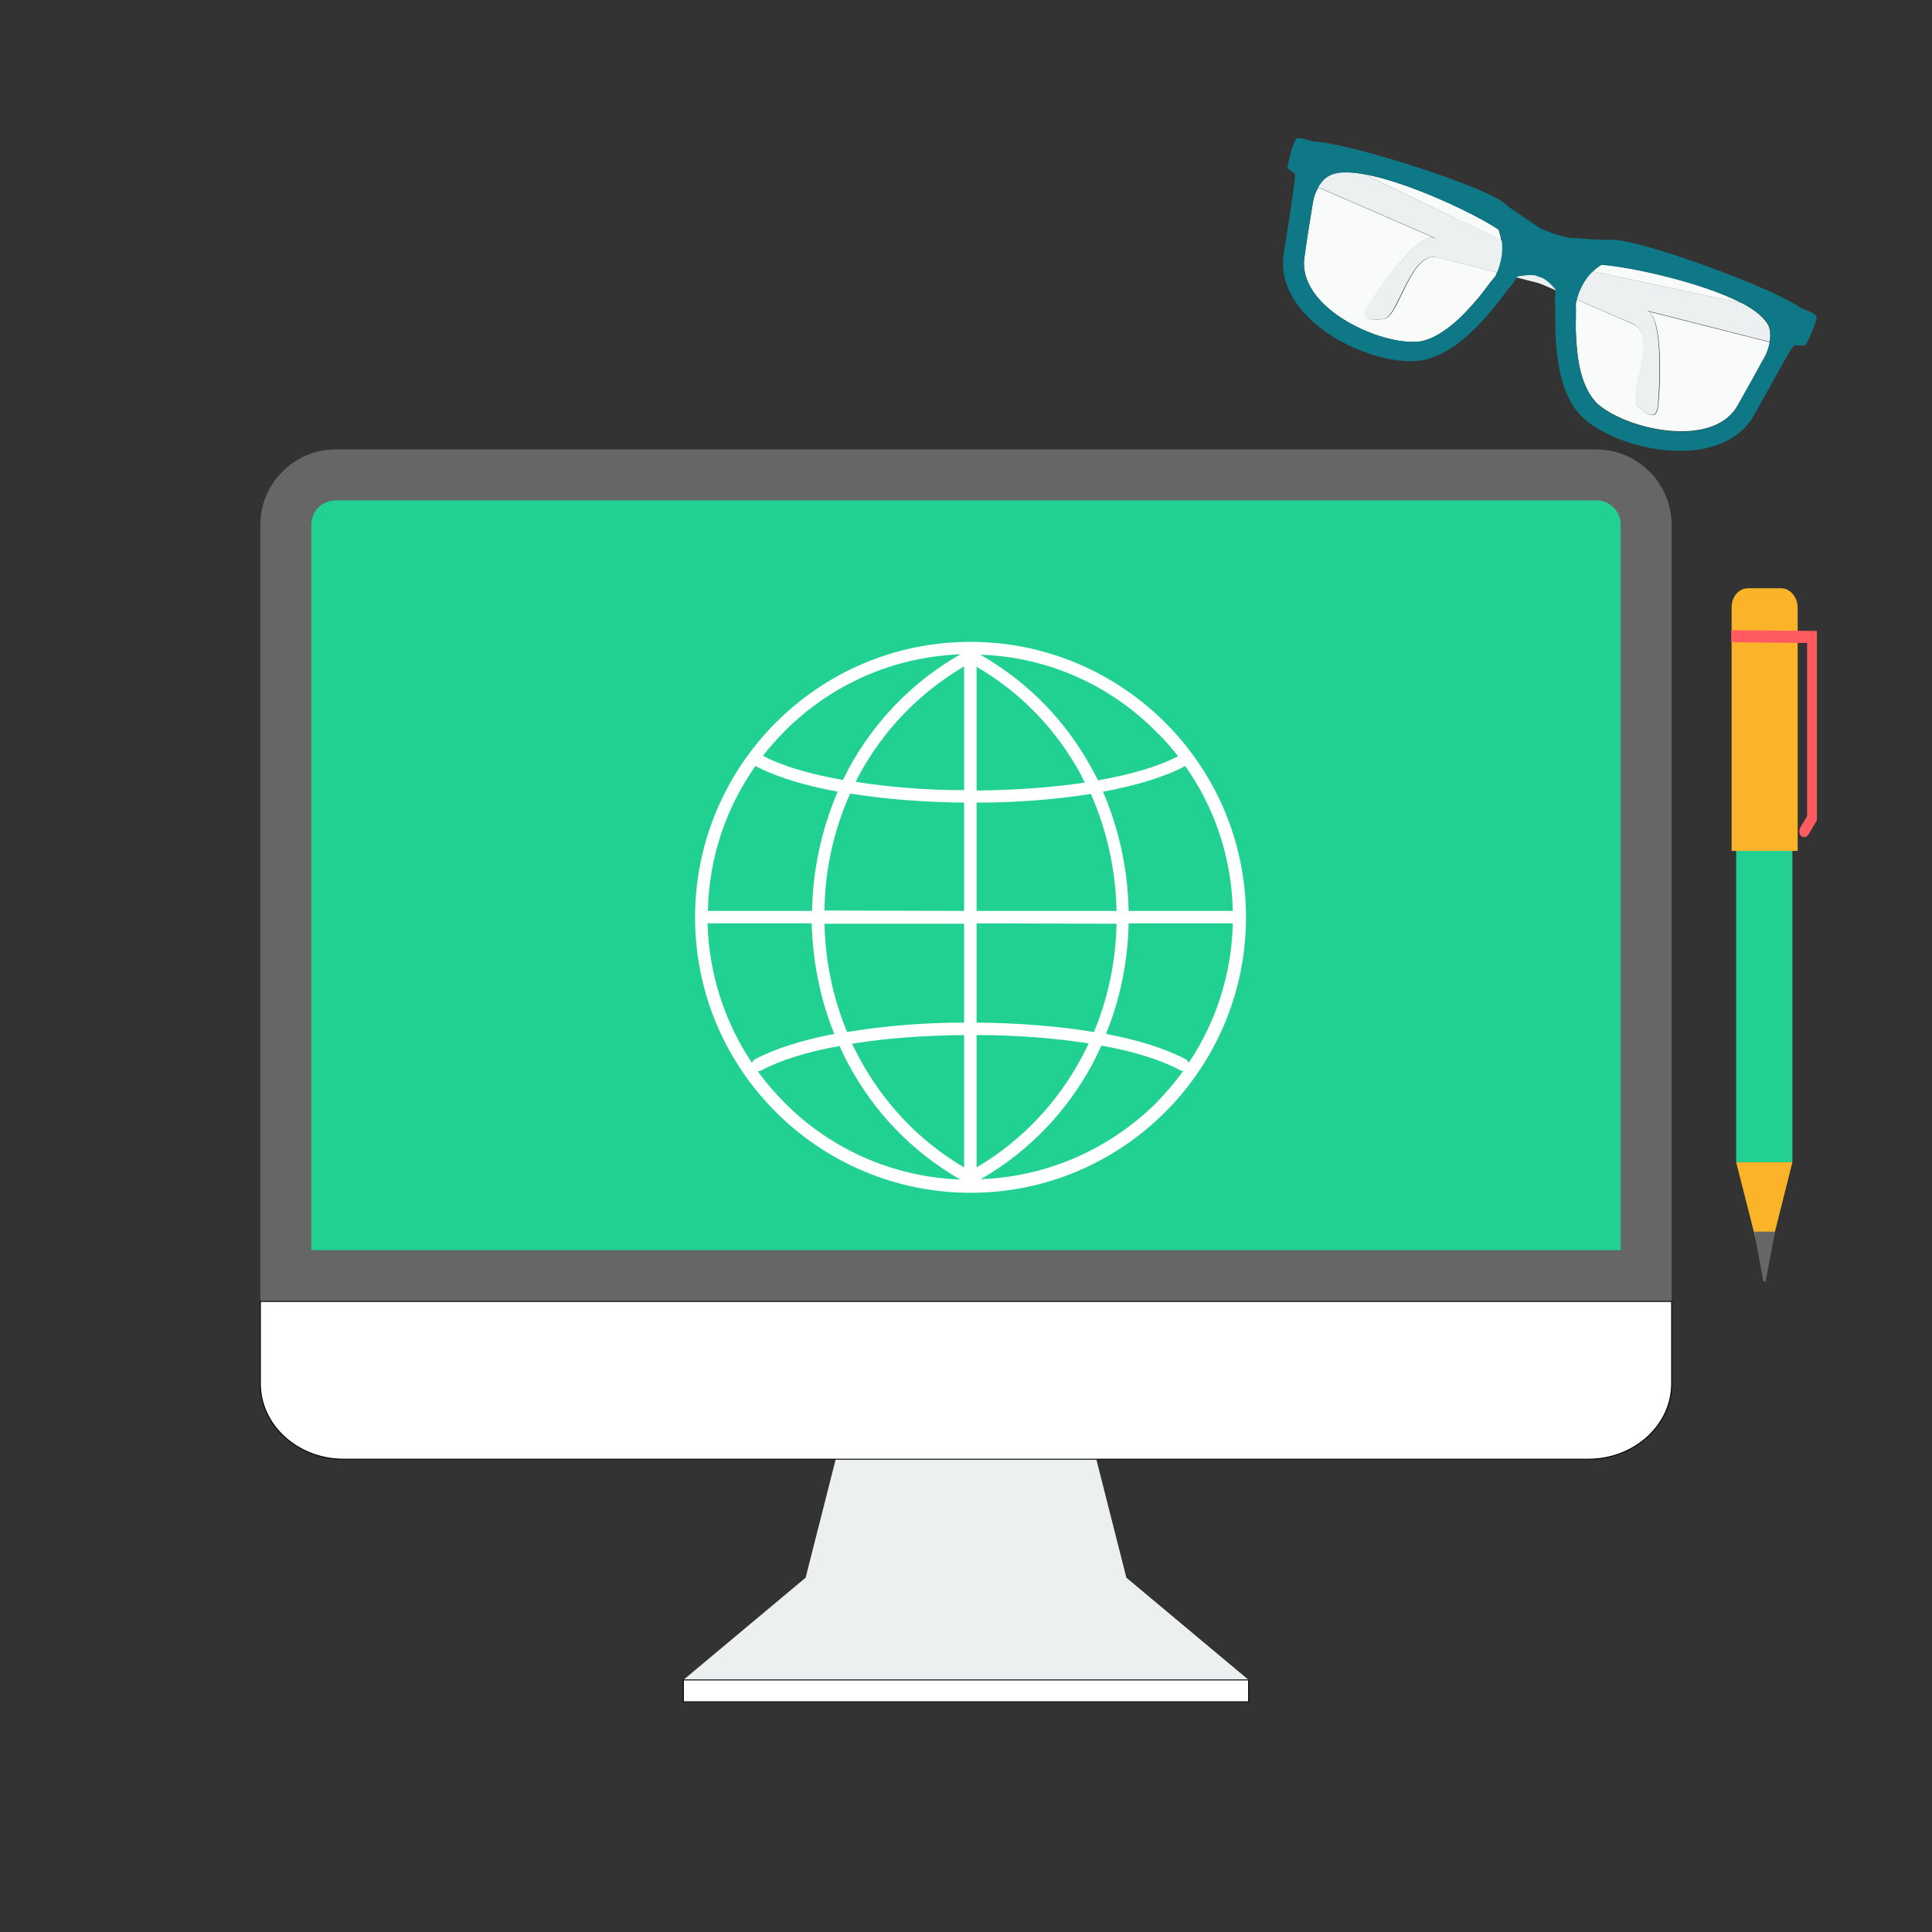 <?xml version="1.0" encoding="utf-8"?>
<!-- Generator: Adobe Illustrator 23.1.1, SVG Export Plug-In . SVG Version: 6.00 Build 0)  -->
<svg version="1.1" id="Layer_1" xmlns="http://www.w3.org/2000/svg" xmlns:xlink="http://www.w3.org/1999/xlink" x="0px" y="0px"
	 viewBox="0 0 512 512" style="enable-background:new 0 0 512 512;" xml:space="preserve">
<rect x="0" y="0" width="512" height="512" fill="#333333" stroke="none"/>
<style type="text/css">
	.st0{fill:#ECF0F1;}
	.st1{fill:#FFFFFF;stroke:#000000;stroke-width:0.25;stroke-miterlimit:10;}
	.st2{fill:#666666;}
	.st3{fill:#21D192;}
	.st4{fill:#FFFFFF;}
	.st5{fill:#FBB429;}
	.st6{fill:#FF5B61;}
	.st7{fill:#F9FBFB;}
	.st8{fill:#0E7886;}
</style>
<path class="st0" d="M223.1,380.3l-9.6,37.8l-32.4,27.1v5.8H256h74.9v-5.8l-32.4-27.1l-9.6-37.8l-32.9-0.5L223.1,380.3z"/>
<path class="st1" d="M181.1,445.2v5.8H256h74.9v-5.8H181.1z"/>
<path class="st2" d="M88.9,119.1H423c11,0,20,9,20,20v205.8H69V139C69,128.1,78,119.1,88.9,119.1L88.9,119.1z"/>
<path class="st3" d="M82.5,331.3h347V139c0-3.5-2.9-6.4-6.4-6.4H88.9c-3.5,0-6.4,2.9-6.4,6.4V331.3L82.5,331.3z"/>
<g>
	<path class="st1" d="M443,344.9v21.8c0,11-9.9,20-22,20H91c-12.1,0-22-9-22-20v-21.8H443z"/>
	<path class="st4" d="M257.2,170.1c20.1,0,38.4,8.2,51.6,21.4s21.4,31.4,21.4,51.6c0,20.1-8.2,38.4-21.4,51.6
		c-13.2,13.2-31.4,21.4-51.6,21.4c-20.1,0-38.4-8.2-51.6-21.4c-13.2-13.2-21.4-31.4-21.4-51.6c0-20.1,8.2-38.4,21.4-51.6
		C218.8,178.3,237,170.1,257.2,170.1z M314.2,280.7L314.2,280.7c0.4,0.2,0.7,0.6,0.8,1c7.1-10.6,11.4-23.3,11.7-37h-27.6
		c-0.2,10-2.2,20-6,29.3C301.6,275.6,308.9,277.9,314.2,280.7z M313.6,283.8L313.6,283.8c-0.3,0-0.6,0-0.9-0.2
		c-5.2-2.8-12.4-5-20.8-6.5c-0.8,1.7-1.6,3.3-2.4,4.9c-6.6,12.2-16.4,22.9-29.6,30.5c18.2-0.7,34.5-8.3,46.6-20.3
		C309,289.6,311.4,286.8,313.6,283.8L313.6,283.8L313.6,283.8z M254.5,312.6L254.5,312.6c-13.2-7.6-23.1-18.3-29.6-30.5
		c-0.9-1.6-1.7-3.3-2.4-4.9c-8.4,1.5-15.6,3.7-20.8,6.5c-0.3,0.2-0.6,0.2-0.9,0.2c2.2,3,4.6,5.8,7.2,8.4
		C219.9,304.3,236.3,311.9,254.5,312.6L254.5,312.6z M199.3,281.7L199.3,281.7c0.1-0.4,0.4-0.8,0.8-1c5.3-2.8,12.6-5.1,21-6.7
		c-3.8-9.3-5.7-19.3-6-29.3h-27.6C187.9,258.4,192.2,271.1,199.3,281.7L199.3,281.7L199.3,281.7z M187.6,241.4L187.6,241.4h27.6
		c0.2-10.8,2.5-21.6,6.8-31.6c-8.7-1.6-16.3-3.9-21.8-6.8C192.5,213.9,187.9,227.1,187.6,241.4L187.6,241.4z M202.2,200.3
		L202.2,200.3c5.3,2.8,12.7,4.9,21.2,6.4c0.5-1.1,1.1-2.1,1.6-3.2c6.6-12,16.4-22.6,29.5-30.1c-18.2,0.7-34.5,8.3-46.5,20.3
		C205.9,195.9,203.9,198,202.2,200.3z M259.8,173.5L259.8,173.5c13.1,7.5,22.9,18,29.5,30.1c0.6,1.1,1.1,2.1,1.7,3.2
		c8.5-1.5,15.9-3.6,21.2-6.4c-1.8-2.3-3.7-4.5-5.8-6.5C294.4,181.8,278,174.1,259.8,173.5L259.8,173.5z M314.1,203L314.1,203
		c-5.4,2.9-13,5.2-21.8,6.8c4.3,10,6.6,20.8,6.8,31.6h27.6C326.4,227.1,321.8,213.9,314.1,203z M258.8,176.7L258.8,176.7v32.8
		c10-0.1,19.9-0.8,28.7-2.1c-0.4-0.7-0.8-1.5-1.1-2.2C280.2,193.8,271,183.8,258.8,176.7z M258.8,212.7L258.8,212.7v28.7h37.1
		c-0.2-10.6-2.5-21.2-6.8-31C279.7,211.9,269.3,212.7,258.8,212.7L258.8,212.7z M258.8,244.7L258.8,244.7V271
		c10.8,0.1,21.5,0.9,31.1,2.5c3.8-9.1,5.8-18.9,6-28.7L258.8,244.7L258.8,244.7z M258.8,274.3L258.8,274.3v35.1
		c12.3-7.3,21.5-17.4,27.7-28.9c0.7-1.3,1.4-2.6,2-4C279.4,275.1,269.1,274.3,258.8,274.3L258.8,274.3z M255.5,309.4L255.5,309.4
		v-35.1c-10.3,0.1-20.6,0.8-29.7,2.3c0.6,1.3,1.3,2.6,2,3.9C234,292,243.2,302.1,255.5,309.4z M255.5,271L255.5,271v-26.2h-37
		c0.2,9.8,2.2,19.6,6,28.7C234,271.9,244.7,271,255.5,271L255.5,271L255.5,271z M255.5,241.4L255.5,241.4v-28.7
		c-10.5-0.1-20.9-0.9-30.2-2.4c-4.4,9.8-6.7,20.4-6.8,31L255.5,241.4L255.5,241.4z M255.5,209.4L255.5,209.4v-32.8
		c-12.2,7.2-21.4,17.1-27.6,28.4c-0.4,0.7-0.8,1.4-1.1,2.2C235.6,208.6,245.5,209.4,255.5,209.4L255.5,209.4z"/>
</g>
<path class="st3" d="M460.1,308H475V169.4h-14.9V308z"/>
<g>
	<path class="st5" d="M467.6,337.5L475,308h-14.9L467.6,337.5z"/>
	<path class="st5" d="M463.2,155.9h8.8c2.4,0,4.4,2.3,4.4,5.2v64.4h-17.5v-64.4C458.8,158.2,460.8,155.9,463.2,155.9L463.2,155.9z"
		/>
</g>
<path class="st2" d="M467.3,339.6h0.6l2.5-13.2h-5.5L467.3,339.6L467.3,339.6z"/>
<path class="st6" d="M458.8,167l21.4,0.2h1.3v1.6v48v0.5l-0.2,0.4l-2,3.4c-1,1.6-3.2,0.4-2.2-1.8l1.8-3v-45.9l-20.1-0.2L458.8,167
	L458.8,167L458.8,167z"/>
<g>
	<path class="st0" d="M361.4,46.1l75.5,36.4c4,3,2.8,21.8,2.4,25.3c-0.5,3.5-2.9,2.3-5.5-0.5c-2.6-2.7,5.6-18.6-1.1-21.5l-83.4-36.2
		c0.8-1.5,2.1-3,3.5-3.5C354.9,45.5,357.2,45.4,361.4,46.1L361.4,46.1L361.4,46.1z"/>
	<path class="st0" d="M461.6,80.3l-82-17.4c-5,0-15.6,15.5-17.4,18.6s0.9,3.6,4.6,3s7-18.1,14.1-16.3L469,90.6
		c0.3-1.7,0.2-3.7-0.7-4.9C467.1,83.9,465.3,82.3,461.6,80.3L461.6,80.3z"/>
</g>
<path class="st7" d="M467.6,94.7c-0.8,1.5-1.7,3-2.5,4.5c-1.5,2.7-3,5.5-4.6,8.2c-6.3,11.4-28.6,6.7-36.8-0.1c-0.4-0.3-0.7-0.6-1-1
	c-2-2.2-3.2-5.4-3.9-8.2c-0.8-3.5-1.1-7.2-1.2-10.7c-0.1-2.2,0.1-4.7,0-7c0.1-0.3,0.2-0.7,0.3-1l14.9,6.5c6.7,2.9-1.5,18.8,1.1,21.5
	c2.6,2.7,5,4,5.5,0.5s1.6-22.3-2.4-25.3l-0.3-0.1l32.3,8.2C468.8,92,468.3,93.4,467.6,94.7L467.6,94.7z M422,71.9L422,71.9l39.5,8.4
	c-10.5-5.5-29.5-9.6-37.2-10.2C423.6,70.6,422.8,71.2,422,71.9z M347.9,53.8L347.9,53.8c-0.3,1.7-0.5,3.4-0.8,5
	c-0.5,3.1-1,6.2-1.4,9.3c-2,12.9,18.5,22.8,29.2,22.5c0.5,0,0.9-0.1,1.4-0.1c3-0.5,5.8-2.3,8.1-4.1c2.8-2.2,5.3-5,7.6-7.7
	c1.4-1.7,2.8-3.8,4.3-5.5c0.2-0.3,0.3-0.7,0.4-1l-15.7-4c-7.1-1.8-10.3,15.8-14.1,16.3c-3.7,0.6-6.4,0.1-4.6-3s12.3-18.6,17.4-18.6
	L380,63l-30.6-13.3C348.6,50.9,348.1,52.3,347.9,53.8L347.9,53.8z M397.8,63.7L397.8,63.7l-36.4-17.6c11.7,2.1,29.2,10.4,35.7,14.7
	C397.4,61.7,397.7,62.6,397.8,63.7z"/>
<path class="st8" d="M348,37.5c9.2,0.2,47.3,12.4,51.2,16.8c0.4,0.5,9,6.2,9,6.2l3.6,1.5l3.8,1c0,0,10.3,0.7,10.9,0.6
	c5.7-1.1,43.2,12.5,50.7,18c2.1,0.8,4.3,1.8,4.2,2.2c0.3,1-2.6,7.4-2.9,7.7c-0.2,0.1-1.3,0.1-2.9,0c-0.4,0.3-0.7,0.8-1.1,1.3
	c-1.5,2.5-7.5,13.4-9.6,17.1c-8.1,14.7-34,10.3-44.7,1.4c-9.7-8-7.7-27.6-8.1-31.3c-0.1-0.7,0-1.8,0.2-3.2c-1.4-1.7-3.3-3.4-4.5-3.4
	c-1-0.8-3.5-0.5-5.7-0.1c-0.6,1.2-1.3,2.1-1.8,2.6c-2.5,2.7-13,19.4-25.6,19.8c-14,0.5-37.1-11.9-34.5-28.5
	c0.7-4.2,2.6-16.5,2.9-19.4c0.1-0.7,0.1-1.3,0-1.8c-1.1-0.8-1.8-1.3-1.9-1.5c-0.1-0.3,1.5-7.2,2.4-7.8C344,36.4,346,36.9,348,37.5
	L348,37.5z M347.9,53.8L347.9,53.8c-0.3,1.7-0.5,3.4-0.8,5c-0.5,3.1-1,6.2-1.4,9.3c-2,12.9,18.5,22.8,29.2,22.5
	c0.5,0,0.9-0.1,1.4-0.1c3-0.5,5.8-2.3,8.1-4.1c2.8-2.2,5.3-5,7.6-7.7c1.4-1.7,2.8-3.8,4.3-5.5c2.5-5.4,2-9.6,0.9-12.3
	c-8.6-5.8-37.1-18.7-44.9-14.3C350.2,47.6,348.4,50.6,347.9,53.8L347.9,53.8L347.9,53.8z M467.6,94.7L467.6,94.7
	c1.6-2.9,1.9-6.4,1.1-8.4c-3.4-8.2-33.9-15.4-44.3-16.1c-2.5,1.5-5.5,4.5-6.8,10.3c0.1,2.2,0,4.7,0,7c0.1,3.6,0.4,7.3,1.2,10.7
	c0.7,2.9,1.9,6,3.9,8.2c0.3,0.3,0.6,0.7,1,1c8.2,6.8,30.5,11.5,36.8,0.1c1.5-2.8,3-5.5,4.6-8.2C465.9,97.7,466.7,96.2,467.6,94.7
	L467.6,94.7z"/>
</svg>
